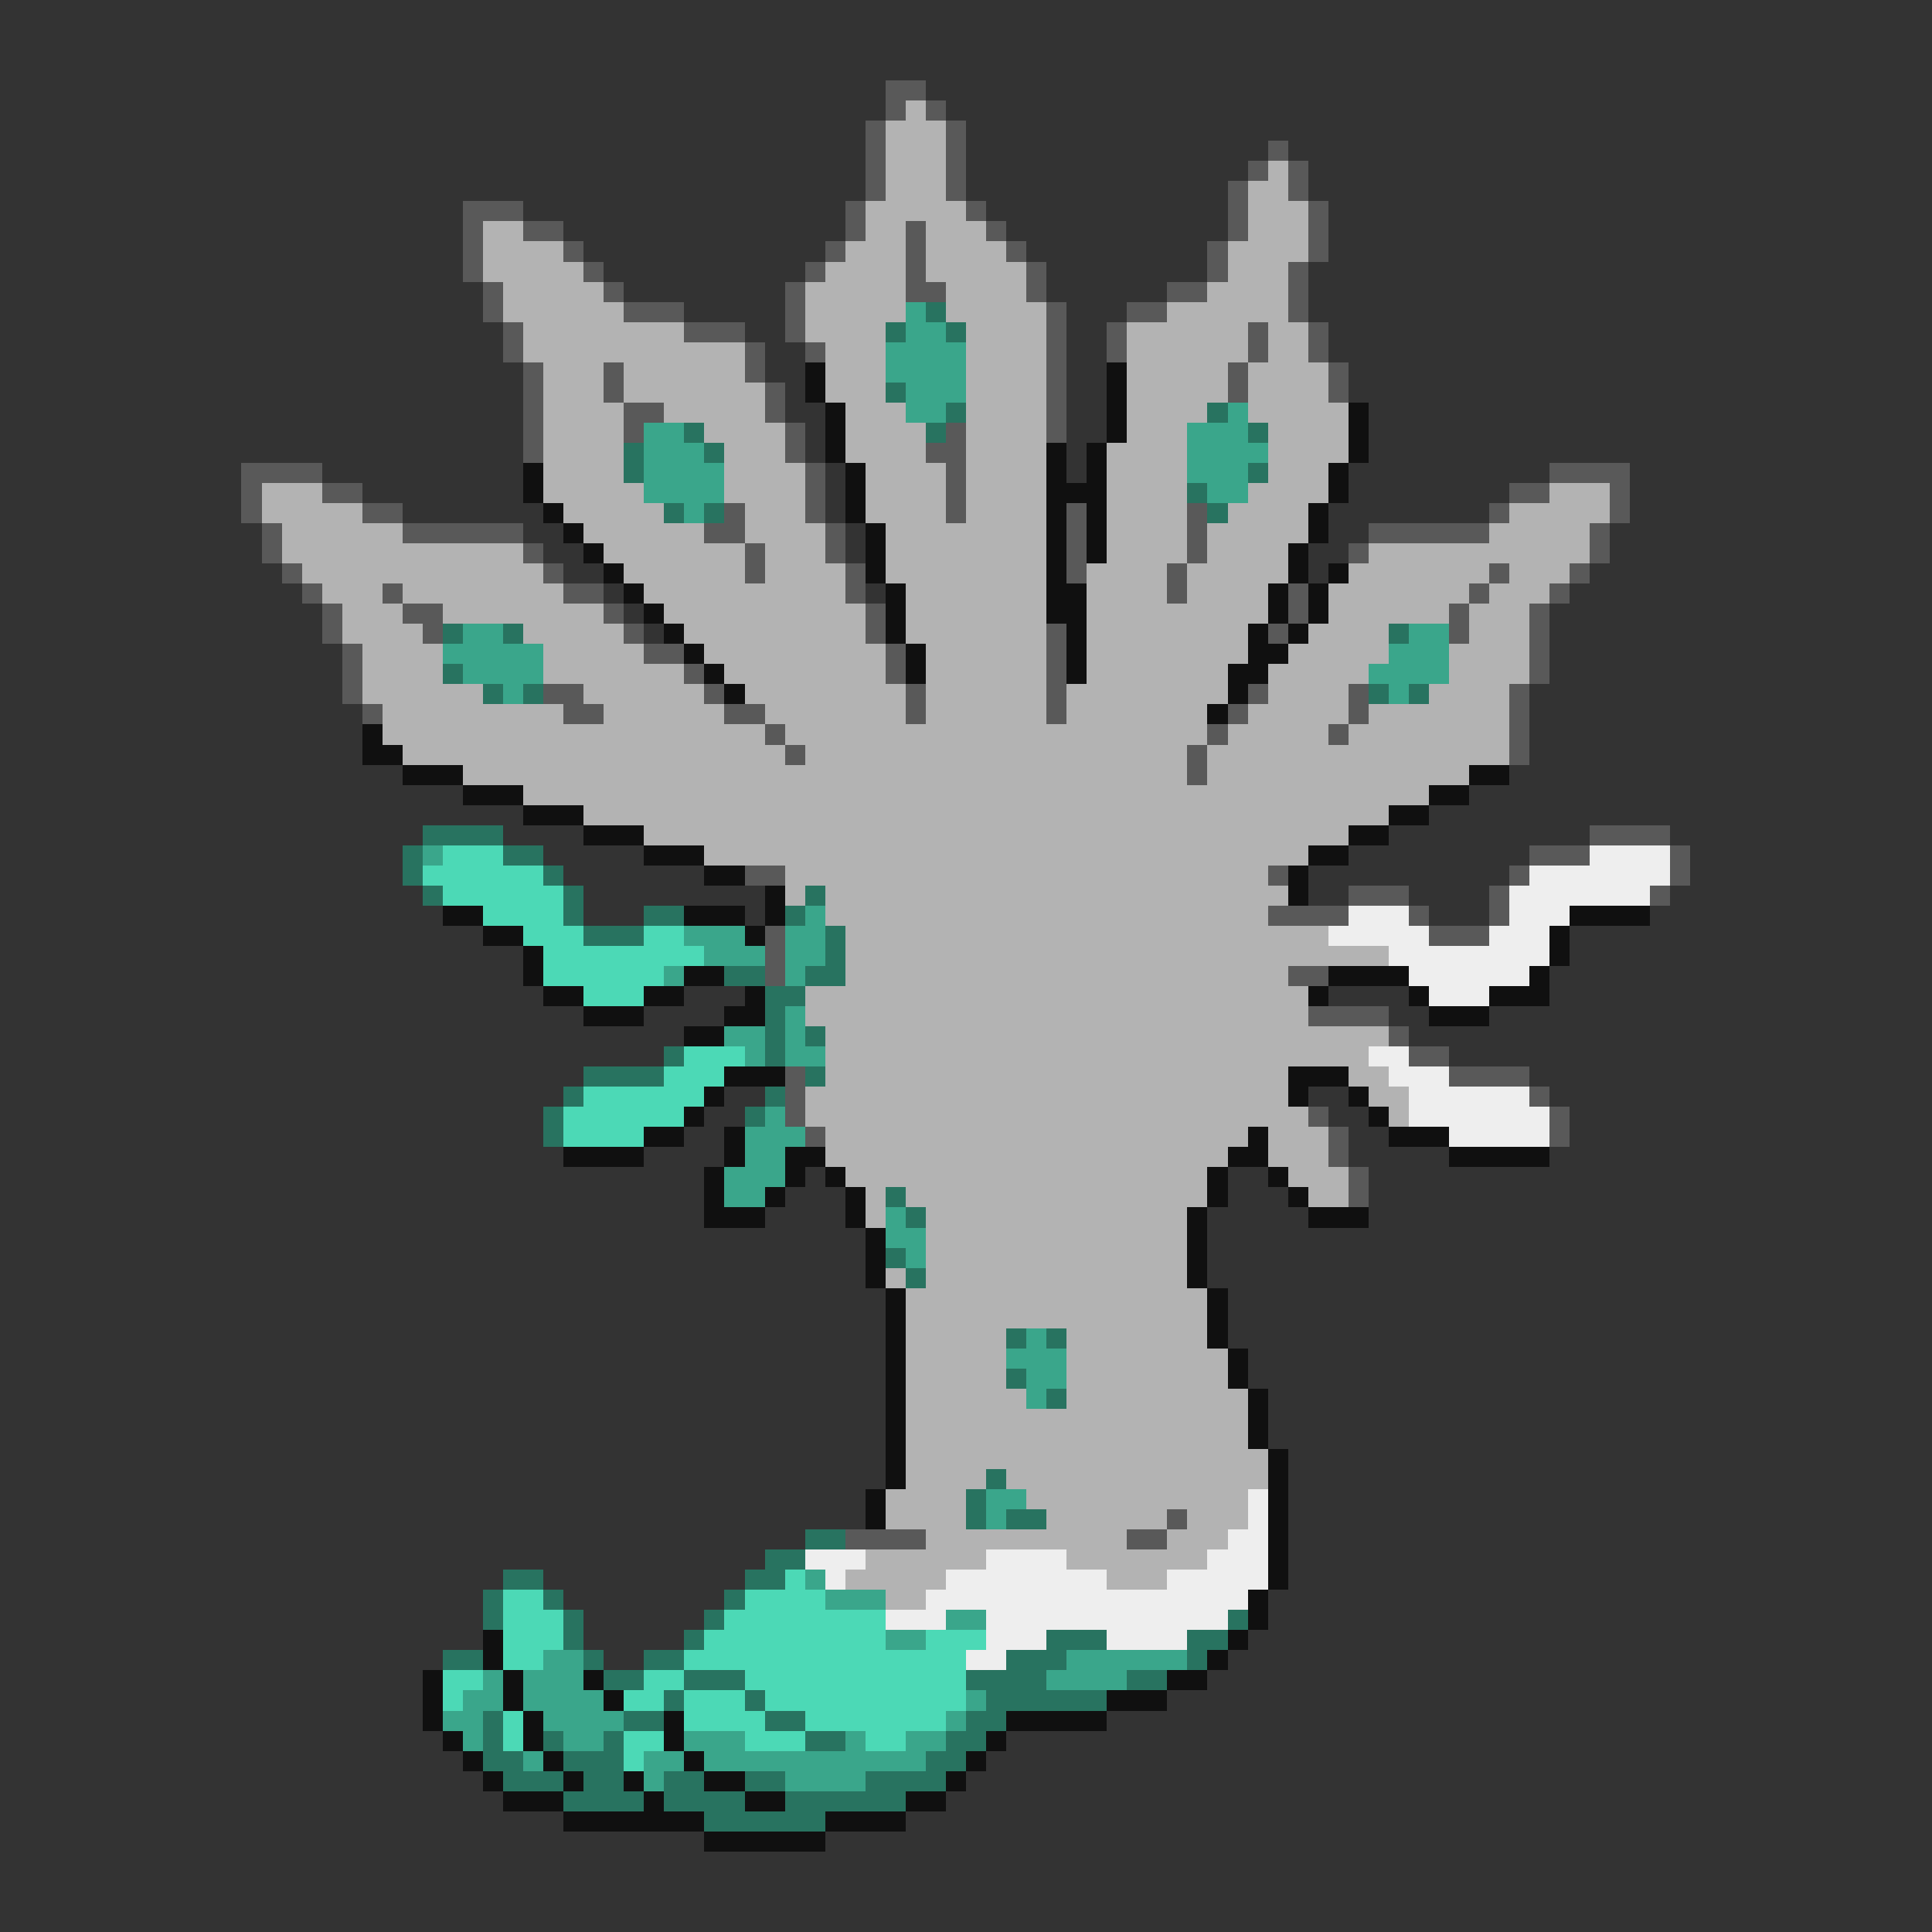 <svg xmlns="http://www.w3.org/2000/svg" viewBox="0 -0.5 96 96" shape-rendering="crispEdges">
<rect x="0" y="-0.5" width="96" height="96" fill="#333333" stroke="none"/>
<path stroke="#595959" d="M44 4h2M44 5h1M46 5h1M43 6h1M47 6h1M43 7h1M47 7h1M63 7h1M43 8h1M47 8h1M62 8h1M64 8h1M43 9h1M47 9h1M61 9h1M64 9h1M23 10h3M42 10h1M48 10h1M61 10h1M65 10h1M23 11h1M26 11h2M42 11h1M45 11h1M49 11h1M61 11h1M65 11h1M23 12h1M28 12h1M41 12h1M45 12h1M50 12h1M60 12h1M65 12h1M23 13h1M29 13h1M40 13h1M45 13h1M51 13h1M60 13h1M64 13h1M24 14h1M30 14h1M39 14h1M45 14h2M51 14h1M58 14h2M64 14h1M24 15h1M31 15h3M39 15h1M52 15h1M56 15h2M64 15h1M25 16h1M34 16h3M39 16h1M52 16h1M55 16h1M62 16h1M65 16h1M25 17h1M37 17h1M40 17h1M52 17h1M55 17h1M62 17h1M65 17h1M26 18h1M30 18h1M37 18h1M52 18h1M61 18h1M66 18h1M26 19h1M30 19h1M38 19h1M52 19h1M61 19h1M66 19h1M26 20h1M31 20h2M38 20h1M52 20h1M26 21h1M31 21h1M39 21h1M47 21h1M52 21h1M26 22h1M39 22h1M46 22h2M12 23h4M40 23h1M47 23h1M77 23h4M12 24h1M16 24h2M40 24h1M47 24h1M75 24h2M80 24h1M12 25h1M18 25h2M36 25h1M40 25h1M47 25h1M53 25h1M59 25h1M74 25h1M80 25h1M13 26h1M20 26h6M35 26h2M41 26h1M53 26h1M59 26h1M68 26h6M79 26h1M13 27h1M26 27h1M37 27h1M41 27h1M53 27h1M59 27h1M67 27h1M79 27h1M14 28h1M27 28h1M37 28h1M42 28h1M53 28h1M58 28h1M74 28h1M78 28h1M15 29h1M19 29h1M28 29h2M42 29h1M58 29h1M64 29h1M73 29h1M77 29h1M16 30h1M20 30h2M30 30h1M43 30h1M64 30h1M72 30h1M76 30h1M16 31h1M21 31h1M31 31h1M43 31h1M52 31h1M63 31h1M72 31h1M76 31h1M17 32h1M32 32h2M44 32h1M52 32h1M76 32h1M17 33h1M34 33h1M44 33h1M52 33h1M76 33h1M17 34h1M27 34h2M35 34h1M45 34h1M52 34h1M62 34h1M67 34h1M75 34h1M18 35h1M28 35h2M36 35h2M45 35h1M52 35h1M61 35h1M67 35h1M75 35h1M38 36h1M60 36h1M66 36h1M75 36h1M39 37h1M59 37h1M75 37h1M59 38h1M79 41h4M76 42h3M83 42h1M37 43h2M63 43h1M75 43h1M83 43h1M67 44h3M74 44h1M82 44h1M63 45h4M70 45h1M74 45h1M38 46h1M71 46h3M38 47h1M38 48h1M64 48h2M65 50h4M69 51h1M70 52h2M39 53h1M72 53h4M39 54h1M76 54h1M39 55h1M65 55h1M77 55h1M40 56h1M66 56h1M77 56h1M66 57h1M67 58h1M67 59h1M58 75h1M42 76h4M56 76h2" />
<path stroke="#b3b3b3" d="M45 5h1M44 6h3M44 7h3M44 8h3M63 8h1M44 9h3M62 9h2M43 10h5M62 10h3M24 11h2M43 11h2M46 11h3M62 11h3M24 12h4M42 12h3M46 12h4M61 12h4M24 13h5M41 13h4M46 13h5M61 13h3M25 14h5M40 14h5M47 14h4M60 14h4M25 15h6M40 15h5M47 15h5M58 15h6M26 16h8M40 16h4M48 16h4M56 16h6M63 16h2M26 17h11M41 17h3M48 17h4M56 17h6M63 17h2M27 18h3M31 18h6M41 18h3M48 18h4M56 18h5M62 18h4M27 19h3M31 19h7M41 19h3M48 19h4M56 19h5M62 19h4M27 20h4M33 20h5M42 20h3M48 20h4M56 20h4M62 20h5M27 21h4M35 21h4M42 21h4M48 21h4M56 21h3M63 21h4M27 22h4M36 22h3M42 22h4M48 22h4M55 22h4M63 22h4M27 23h4M36 23h4M43 23h4M48 23h4M55 23h4M63 23h3M13 24h3M27 24h5M36 24h4M43 24h4M48 24h4M55 24h4M62 24h4M77 24h3M13 25h5M28 25h5M37 25h3M43 25h4M48 25h4M55 25h4M61 25h4M75 25h5M14 26h6M29 26h6M37 26h4M44 26h8M55 26h4M60 26h5M74 26h5M14 27h12M30 27h7M38 27h3M44 27h8M55 27h4M60 27h4M68 27h11M15 28h12M31 28h6M38 28h4M44 28h8M54 28h4M59 28h5M67 28h7M75 28h3M16 29h3M20 29h8M32 29h10M45 29h7M54 29h4M59 29h4M66 29h7M74 29h3M17 30h3M22 30h8M33 30h10M45 30h7M54 30h9M66 30h6M73 30h3M17 31h4M26 31h5M34 31h9M45 31h7M54 31h8M65 31h4M73 31h3M18 32h4M27 32h5M35 32h9M46 32h6M54 32h8M64 32h5M72 32h4M18 33h4M27 33h7M36 33h8M46 33h6M54 33h7M63 33h5M72 33h4M18 34h6M29 34h6M37 34h8M46 34h6M53 34h8M63 34h4M71 34h4M19 35h9M30 35h6M38 35h7M46 35h6M53 35h7M62 35h5M68 35h7M19 36h19M39 36h21M61 36h5M67 36h8M20 37h19M40 37h19M60 37h15M23 38h36M60 38h13M26 39h45M29 40h40M32 41h35M35 42h30M39 43h24M39 44h1M41 44h23M41 45h22M42 46h24M42 47h27M42 48h22M40 49h25M40 50h25M41 51h28M41 52h27M41 53h23M67 53h2M40 54h24M68 54h2M40 55h25M69 55h1M41 56h21M63 56h3M41 57h20M63 57h3M42 58h18M64 58h3M43 59h1M45 59h15M65 59h2M43 60h1M46 60h13M46 61h13M46 62h13M44 63h1M46 63h13M45 64h15M45 65h15M45 66h5M53 66h7M45 67h5M53 67h8M45 68h5M53 68h8M45 69h6M53 69h9M45 70h17M45 71h17M45 72h18M45 73h4M50 73h13M44 74h4M51 74h11M44 75h4M52 75h6M59 75h3M46 76h10M58 76h3M43 77h6M53 77h7M42 78h5M55 78h3M44 79h2" />
<path stroke="#3aa68b" d="M45 15h1M45 16h2M44 17h4M44 18h4M45 19h3M45 20h2M61 20h1M32 21h2M59 21h3M32 22h3M59 22h4M32 23h4M59 23h3M32 24h4M60 24h2M34 25h1M23 31h2M70 31h2M22 32h5M69 32h3M23 33h4M68 33h4M25 34h1M69 34h1M21 42h1M40 45h1M34 46h3M39 46h2M35 47h3M39 47h2M33 48h1M39 48h1M39 50h1M36 51h2M39 51h1M37 52h1M39 52h2M38 55h1M37 56h3M37 57h2M36 58h3M36 59h2M44 60h1M44 61h2M45 62h1M51 66h1M50 67h3M51 68h2M51 69h1M49 74h2M49 75h1M40 78h1M41 79h3M47 80h2M44 81h2M27 82h2M53 82h6M24 83h1M26 83h3M52 83h4M23 84h2M26 84h4M48 84h1M22 85h2M27 85h4M47 85h1M23 86h1M28 86h2M34 86h3M42 86h1M45 86h2M26 87h1M32 87h2M35 87h11M32 88h1M39 88h4" />
<path stroke="#287360" d="M46 15h1M44 16h1M47 16h1M44 19h1M47 20h1M60 20h1M34 21h1M46 21h1M62 21h1M31 22h1M35 22h1M31 23h1M62 23h1M59 24h1M33 25h1M35 25h1M60 25h1M22 31h1M25 31h1M69 31h1M22 33h1M24 34h1M26 34h1M68 34h1M70 34h1M21 41h4M20 42h1M25 42h2M20 43h1M27 43h1M21 44h1M28 44h1M40 44h1M28 45h1M32 45h2M39 45h1M29 46h3M41 46h1M41 47h1M36 48h2M40 48h2M38 49h2M38 50h1M38 51h1M40 51h1M33 52h1M38 52h1M29 53h4M40 53h1M28 54h1M38 54h1M27 55h1M37 55h1M27 56h1M44 59h1M45 60h1M44 62h1M45 63h1M50 66h1M52 66h1M50 68h1M52 69h1M49 73h1M48 74h1M48 75h1M50 75h2M40 76h2M38 77h2M25 78h2M37 78h2M24 79h1M27 79h1M36 79h1M24 80h1M28 80h1M35 80h1M61 80h1M28 81h1M34 81h1M52 81h3M59 81h2M22 82h2M29 82h1M32 82h2M50 82h3M59 82h1M30 83h2M34 83h3M48 83h4M56 83h2M33 84h1M37 84h1M49 84h6M24 85h1M31 85h2M38 85h2M48 85h2M24 86h1M27 86h1M30 86h1M40 86h2M47 86h2M24 87h2M28 87h3M46 87h2M25 88h3M29 88h2M33 88h2M37 88h2M43 88h4M28 89h4M33 89h4M39 89h6M35 90h6" />
<path stroke="#101010" d="M40 18h1M55 18h1M40 19h1M55 19h1M41 20h1M55 20h1M67 20h1M41 21h1M55 21h1M67 21h1M41 22h1M52 22h1M54 22h1M67 22h1M26 23h1M42 23h1M52 23h1M54 23h1M66 23h1M26 24h1M42 24h1M52 24h3M66 24h1M27 25h1M42 25h1M52 25h1M54 25h1M65 25h1M28 26h1M43 26h1M52 26h1M54 26h1M65 26h1M29 27h1M43 27h1M52 27h1M54 27h1M64 27h1M30 28h1M43 28h1M52 28h1M64 28h1M66 28h1M31 29h1M44 29h1M52 29h2M63 29h1M65 29h1M32 30h1M44 30h1M52 30h2M63 30h1M65 30h1M33 31h1M44 31h1M53 31h1M62 31h1M64 31h1M34 32h1M45 32h1M53 32h1M62 32h2M35 33h1M45 33h1M53 33h1M61 33h2M36 34h1M61 34h1M60 35h1M18 36h1M18 37h2M20 38h3M73 38h2M23 39h3M71 39h2M26 40h3M69 40h2M29 41h3M67 41h2M32 42h3M65 42h2M35 43h2M64 43h1M38 44h1M64 44h1M22 45h2M34 45h3M38 45h1M78 45h4M24 46h2M37 46h1M77 46h1M26 47h1M77 47h1M26 48h1M34 48h2M66 48h4M76 48h1M27 49h2M32 49h2M37 49h1M65 49h1M70 49h1M74 49h3M29 50h3M36 50h2M71 50h3M34 51h2M36 53h3M64 53h3M35 54h1M64 54h1M67 54h1M34 55h1M68 55h1M32 56h2M36 56h1M62 56h1M69 56h3M28 57h4M36 57h1M39 57h2M61 57h2M72 57h5M35 58h1M39 58h1M41 58h1M60 58h1M63 58h1M35 59h1M38 59h1M42 59h1M60 59h1M64 59h1M35 60h3M42 60h1M59 60h1M65 60h3M43 61h1M59 61h1M43 62h1M59 62h1M43 63h1M59 63h1M44 64h1M60 64h1M44 65h1M60 65h1M44 66h1M60 66h1M44 67h1M61 67h1M44 68h1M61 68h1M44 69h1M62 69h1M44 70h1M62 70h1M44 71h1M62 71h1M44 72h1M63 72h1M44 73h1M63 73h1M43 74h1M63 74h1M43 75h1M63 75h1M63 76h1M63 77h1M63 78h1M62 79h1M62 80h1M24 81h1M61 81h1M24 82h1M60 82h1M21 83h1M25 83h1M29 83h1M58 83h2M21 84h1M25 84h1M30 84h1M55 84h3M21 85h1M26 85h1M33 85h1M50 85h5M22 86h1M26 86h1M33 86h1M49 86h1M23 87h1M27 87h1M34 87h1M48 87h1M24 88h1M28 88h1M31 88h1M35 88h2M47 88h1M25 89h3M32 89h1M37 89h2M45 89h2M28 90h7M41 90h4M35 91h6" />
<path stroke="#4cd9b6" d="M22 42h3M21 43h6M22 44h6M24 45h4M26 46h3M32 46h2M27 47h8M27 48h6M29 49h3M34 52h3M33 53h3M29 54h6M28 55h6M28 56h4M39 78h1M25 79h2M37 79h4M25 80h3M36 80h8M25 81h3M35 81h9M46 81h3M25 82h2M34 82h14M22 83h2M32 83h2M37 83h11M22 84h1M31 84h2M34 84h3M38 84h10M25 85h1M34 85h4M40 85h7M25 86h1M31 86h2M37 86h3M43 86h2M31 87h1" />
<path stroke="#eeeeee" d="M79 42h4M76 43h7M75 44h7M67 45h3M75 45h3M66 46h5M74 46h3M69 47h8M70 48h6M71 49h3M68 52h2M69 53h3M70 54h6M70 55h7M72 56h5M62 74h1M62 75h1M61 76h2M40 77h3M49 77h4M60 77h3M41 78h1M47 78h8M58 78h5M46 79h16M44 80h3M49 80h12M49 81h3M55 81h4M48 82h2" />
</svg>